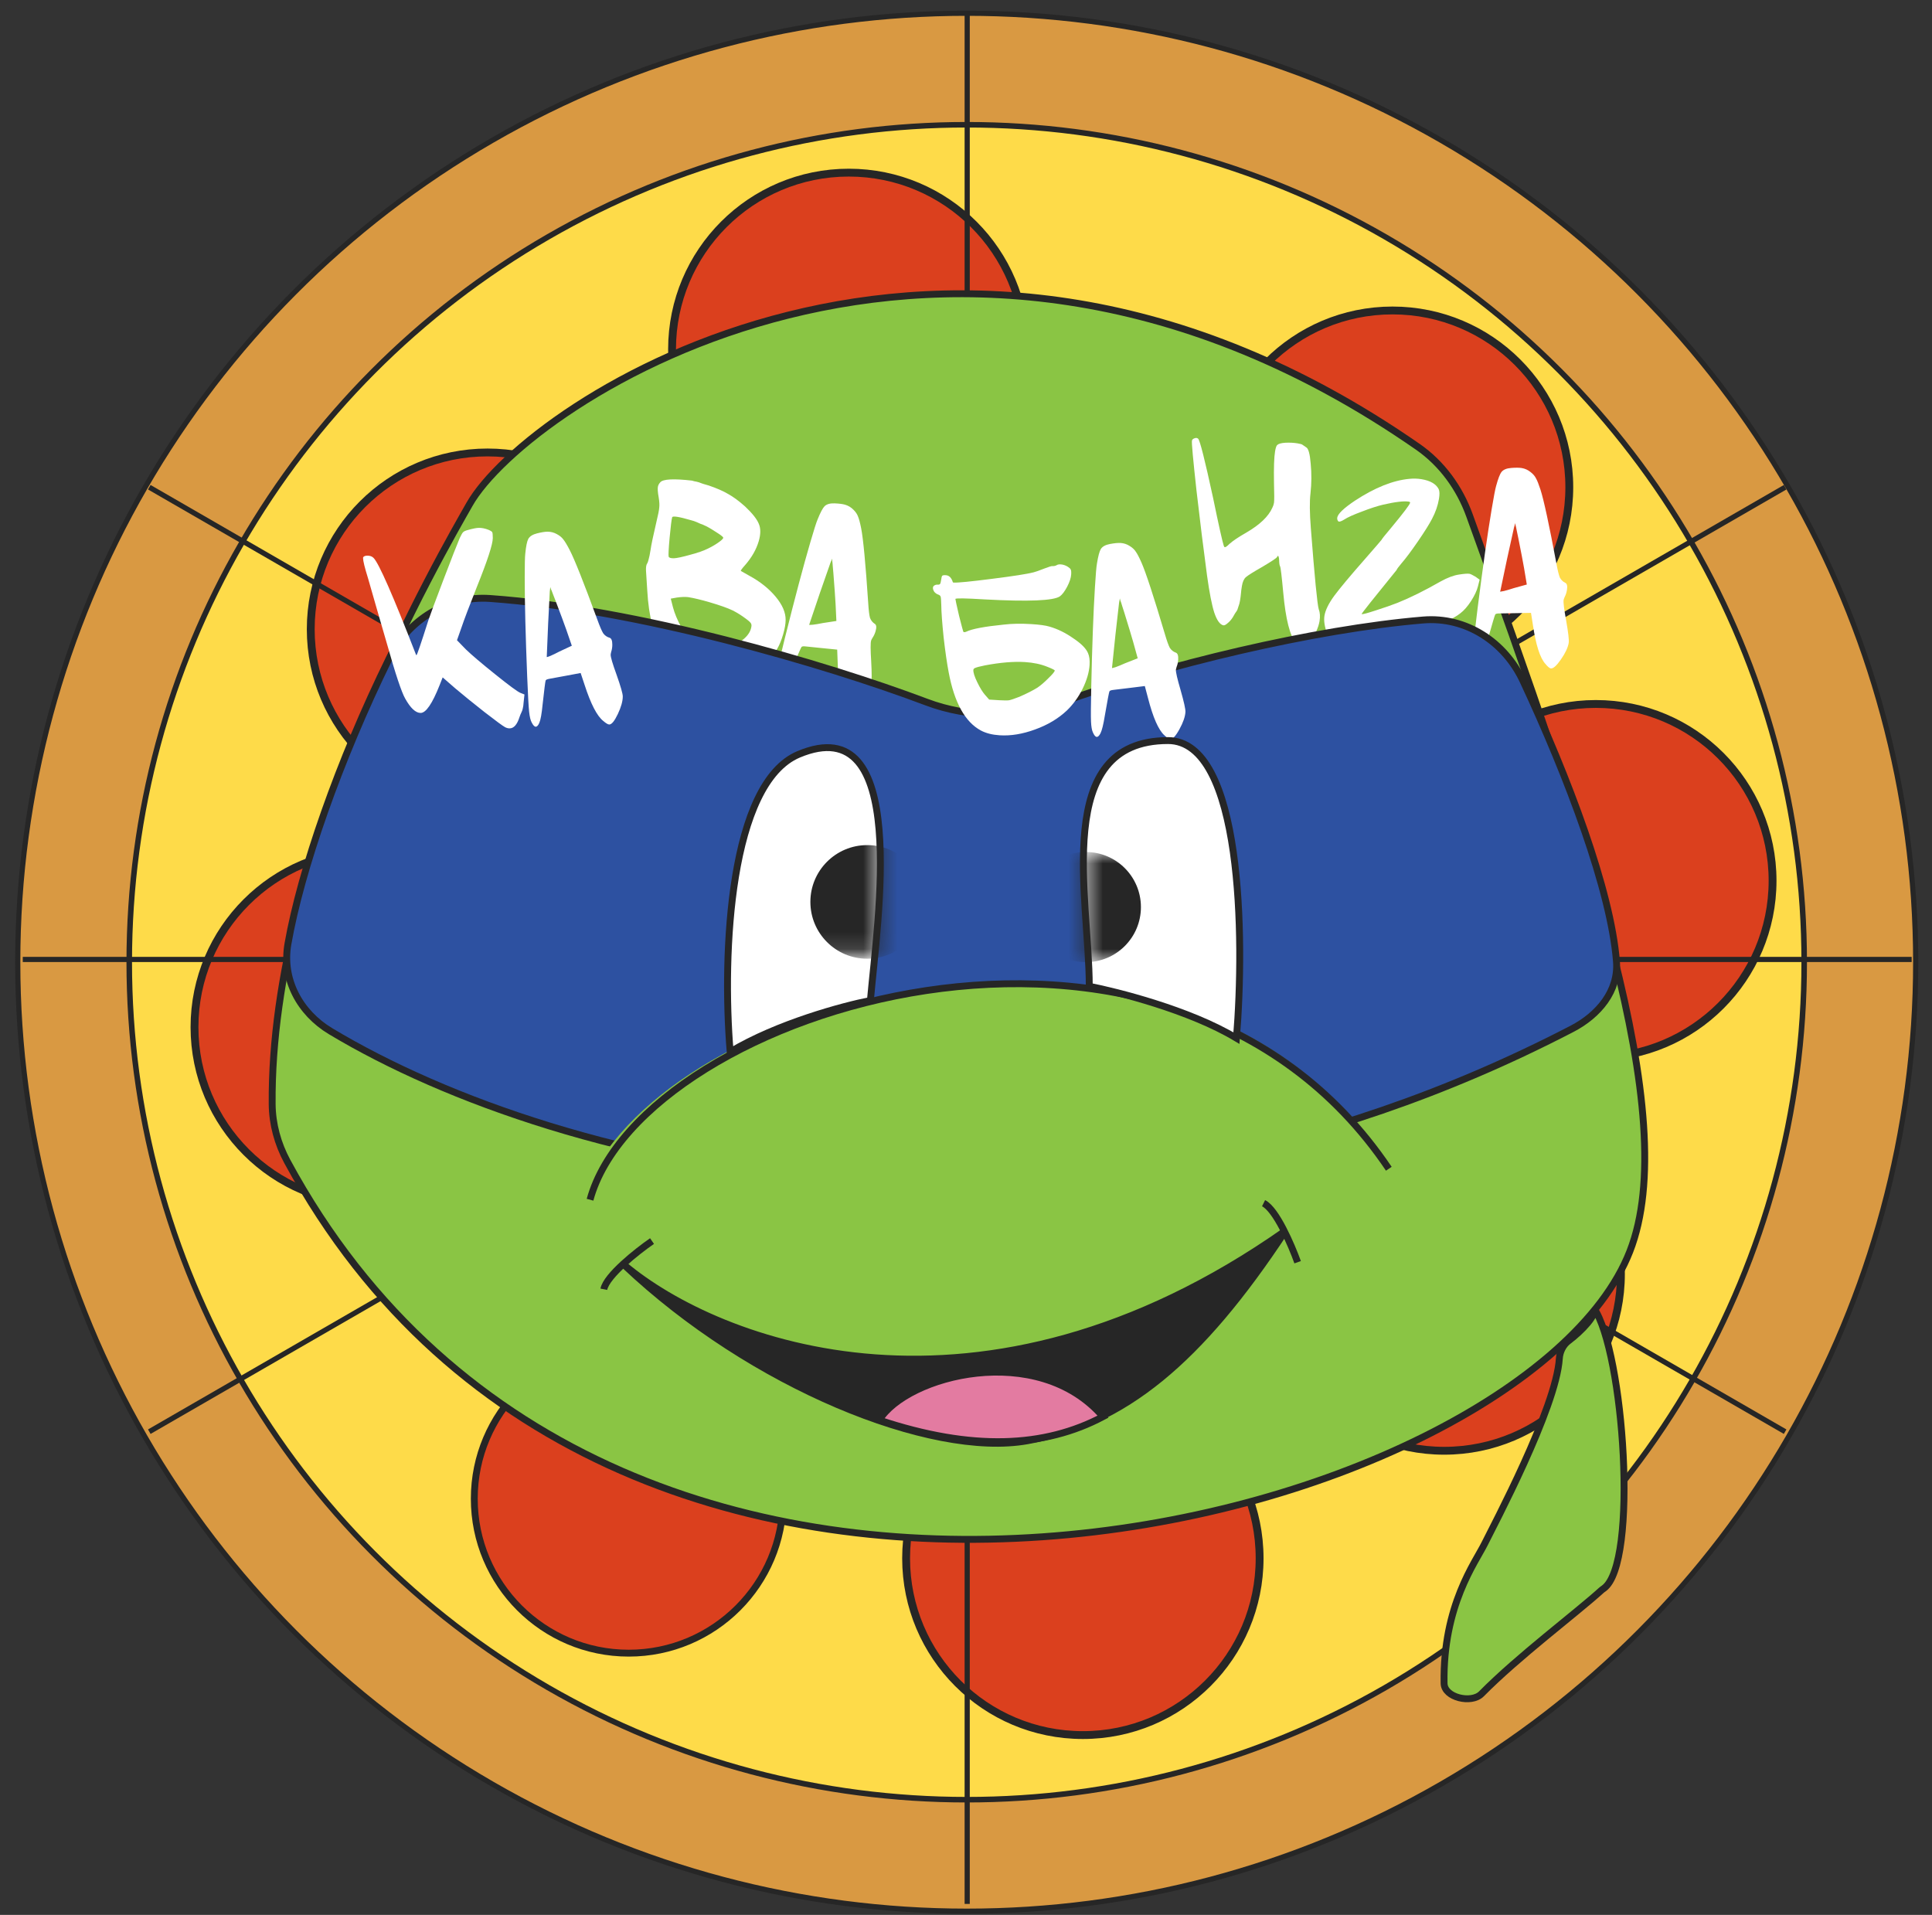 <svg width="113" height="112" viewBox="0 0 113 112" fill="none" xmlns="http://www.w3.org/2000/svg">
<rect x="0" y="0" width="113" height="112" fill="#333333" stroke="none"/>
<circle cx="56.542" cy="56.279" r="55.504" fill="#D99942" stroke="#262626" stroke-width="0.302"/>
<circle cx="56.542" cy="56.279" r="48.983" fill="#FEDB49" stroke="#262626" stroke-width="0.324"/>
<circle cx="28.513" cy="36.802" r="10.338" fill="#DB401E" stroke="#262626" stroke-width="0.459"/>
<circle cx="21.714" cy="60.077" r="10.338" fill="#DB401E" stroke="#262626" stroke-width="0.459"/>
<circle cx="36.773" cy="87.658" r="9.033" fill="#DB401E" stroke="#262626" stroke-width="0.402"/>
<circle cx="93.337" cy="51.512" r="10.338" fill="#DB401E" stroke="#262626" stroke-width="0.459"/>
<circle cx="84.468" cy="74.515" r="10.338" fill="#DB401E" stroke="#262626" stroke-width="0.459"/>
<circle cx="50.017" cy="69.418" r="10.338" fill="#DB401E" stroke="#262626" stroke-width="0.459"/>
<circle cx="81.448" cy="28.497" r="10.338" fill="#DB401E" stroke="#262626" stroke-width="0.459"/>
<circle cx="63.335" cy="91.144" r="10.338" fill="#DB401E" stroke="#262626" stroke-width="0.459"/>
<circle cx="60.313" cy="46.414" r="10.338" fill="#DB401E" stroke="#262626" stroke-width="0.459"/>
<circle cx="49.645" cy="20.435" r="10.338" fill="#DB401E" stroke="#262626" stroke-width="0.459"/>
<path d="M56.57 0.877V111.357" stroke="#262626" stroke-width="0.302"/>
<path d="M111.811 56.117L1.331 56.117" stroke="#262626" stroke-width="0.302"/>
<path d="M104.41 28.497L8.732 83.737" stroke="#262626" stroke-width="0.302"/>
<path d="M104.41 83.737L8.732 28.497" stroke="#262626" stroke-width="0.302"/>
<path d="M27.462 29.493C25.918 32.218 15.787 49.599 15.919 64.588C15.93 65.75 16.248 66.906 16.801 67.928C36.069 103.561 89.115 89.096 95.327 73.192C98.418 65.279 92.808 49.129 85.948 30.144C85.367 28.537 84.333 27.11 82.93 26.135C55.386 6.993 30.8 23.603 27.462 29.493Z" fill="#8AC544" stroke="#262626" stroke-width="0.403"/>
<path d="M42.856 35.705C42.562 35.563 42.111 35.403 41.503 35.225C41.008 35.08 40.59 34.98 40.248 34.925C40.064 34.905 39.843 34.913 39.586 34.95L39.232 35.014L39.357 35.504C39.452 35.867 39.616 36.262 39.85 36.689C40.077 37.136 40.332 37.451 40.614 37.634C40.837 37.789 41.062 37.899 41.289 37.966C41.536 38.038 41.832 38.041 42.176 37.973C42.615 37.889 42.995 37.737 43.317 37.518C43.641 37.288 43.841 37.045 43.916 36.787C43.959 36.643 43.965 36.544 43.936 36.491C43.92 36.43 43.825 36.335 43.65 36.206C43.384 36.005 43.12 35.838 42.856 35.705ZM41.161 30.711C41.113 30.685 41.053 30.662 40.98 30.641C40.911 30.61 40.837 30.577 40.758 30.542C40.678 30.508 40.623 30.486 40.592 30.477L40.437 30.432C39.716 30.221 39.342 30.162 39.314 30.255C39.278 30.378 39.228 30.778 39.165 31.453C39.105 32.118 39.087 32.487 39.11 32.561C39.136 32.625 39.239 32.655 39.419 32.652C39.589 32.645 39.899 32.58 40.35 32.454C40.811 32.331 41.153 32.213 41.376 32.1C41.597 31.996 41.798 31.882 41.98 31.756C42.176 31.623 42.283 31.526 42.301 31.464L42.294 31.428C42.265 31.375 42.113 31.263 41.839 31.093C41.567 30.913 41.341 30.786 41.161 30.711ZM40.478 28.111L40.602 28.147C40.688 28.161 40.766 28.178 40.839 28.199C40.89 28.214 40.986 28.248 41.128 28.301C41.272 28.343 41.38 28.375 41.453 28.396C41.921 28.555 42.303 28.723 42.598 28.898C42.896 29.064 43.223 29.305 43.578 29.622C44.008 30.027 44.277 30.369 44.386 30.647C44.498 30.915 44.495 31.249 44.378 31.651C44.236 32.136 43.971 32.601 43.584 33.047C43.401 33.251 43.317 33.367 43.331 33.393L43.821 33.671C44.449 34.011 44.962 34.418 45.36 34.893C45.758 35.367 45.955 35.822 45.951 36.258C45.95 36.492 45.901 36.774 45.804 37.104C45.705 37.444 45.588 37.729 45.454 37.958C45.269 38.285 45.017 38.608 44.7 38.93C44.382 39.251 44.09 39.484 43.824 39.63C43.41 39.856 42.94 39.993 42.411 40.04C41.893 40.09 41.392 40.044 40.907 39.902C40.041 39.649 39.337 39.073 38.794 38.176C38.253 37.268 37.942 36.058 37.858 34.545C37.815 33.85 37.79 33.457 37.783 33.365C37.776 33.162 37.8 33.023 37.855 32.95C37.871 32.932 37.893 32.877 37.92 32.784C37.971 32.609 38.014 32.403 38.05 32.167C38.09 31.877 38.201 31.344 38.383 30.57C38.492 30.12 38.551 29.824 38.559 29.681C38.577 29.541 38.567 29.348 38.527 29.101C38.467 28.77 38.454 28.548 38.487 28.435C38.511 28.352 38.556 28.276 38.621 28.205C38.788 28.019 39.407 27.988 40.478 28.111ZM48.573 32.912L47.951 34.694C47.55 35.875 47.342 36.491 47.327 36.542C47.323 36.553 47.397 36.551 47.546 36.539C47.708 36.52 47.902 36.487 48.128 36.441L48.919 36.32L48.872 35.333C48.851 34.946 48.808 34.346 48.744 33.533C48.733 33.417 48.721 33.285 48.709 33.136C48.699 32.977 48.688 32.862 48.675 32.791L48.676 32.673L48.573 32.912ZM48.23 29.606C48.355 29.486 48.55 29.431 48.816 29.441C49.081 29.452 49.286 29.478 49.43 29.52C49.616 29.575 49.778 29.672 49.916 29.813C50.046 29.941 50.136 30.073 50.185 30.211C50.245 30.352 50.306 30.582 50.369 30.903C50.49 31.52 50.628 32.981 50.782 35.287C50.807 35.697 50.842 35.981 50.885 36.139C50.942 36.29 51.036 36.407 51.169 36.491C51.263 36.552 51.276 36.696 51.21 36.923C51.168 37.067 51.108 37.195 51.031 37.307C50.986 37.383 50.959 37.437 50.95 37.468C50.911 37.602 50.912 37.999 50.954 38.66C50.995 39.4 50.993 39.847 50.947 40.002C50.869 40.27 50.68 40.572 50.38 40.91C50.08 41.247 49.862 41.396 49.728 41.357C49.656 41.336 49.563 41.236 49.447 41.057C49.178 40.676 49.026 39.893 48.993 38.708L48.966 37.995L48.183 37.917C47.487 37.848 47.134 37.812 47.124 37.809C46.994 37.793 46.913 37.803 46.88 37.839C46.844 37.884 46.657 38.316 46.317 39.134C46.111 39.645 45.949 39.972 45.828 40.116C45.724 40.242 45.636 40.294 45.564 40.273C45.492 40.252 45.438 40.147 45.404 39.958C45.376 39.827 45.386 39.617 45.437 39.33C45.49 39.032 45.646 38.367 45.903 37.334C46.486 34.998 46.983 33.124 47.396 31.712C47.607 30.99 47.747 30.55 47.816 30.391C47.981 29.98 48.119 29.719 48.23 29.606Z" fill="white"/>
<path d="M74.704 26.027C74.782 25.953 74.942 25.909 75.184 25.895C75.436 25.883 75.674 25.895 75.896 25.932C76.055 25.959 76.148 25.985 76.177 26.012C76.304 26.099 76.377 26.149 76.397 26.163C76.527 26.229 76.615 26.548 76.661 27.122C76.717 27.698 76.713 28.274 76.649 28.852C76.592 29.321 76.599 29.997 76.668 30.88C76.892 33.771 77.047 35.354 77.131 35.629C77.207 35.827 77.222 36.064 77.176 36.339C77.115 36.699 76.934 37.099 76.632 37.539C76.459 37.793 76.303 37.908 76.165 37.885C76.07 37.869 75.949 37.778 75.803 37.612C75.447 37.204 75.197 36.22 75.055 34.661C74.966 33.699 74.905 33.188 74.871 33.128C74.838 33.068 74.819 32.95 74.816 32.775C74.809 32.622 74.786 32.531 74.747 32.502C74.719 32.541 74.698 32.57 74.683 32.59C74.676 32.632 74.395 32.819 73.838 33.151C73.321 33.445 72.998 33.647 72.871 33.756C72.756 33.857 72.678 34.029 72.638 34.273C72.609 34.442 72.591 34.586 72.582 34.704C72.573 34.823 72.554 34.967 72.526 35.136C72.504 35.263 72.475 35.373 72.438 35.464C72.413 35.547 72.391 35.614 72.372 35.666C72.354 35.706 72.31 35.775 72.239 35.872C72.179 35.971 72.133 36.05 72.101 36.11C72.013 36.248 71.912 36.362 71.799 36.452C71.697 36.544 71.614 36.584 71.55 36.574C71.351 36.529 71.174 36.282 71.021 35.831C70.878 35.383 70.737 34.663 70.599 33.67C70.395 32.155 70.189 30.492 69.98 28.682C69.782 26.874 69.693 25.907 69.715 25.779C69.725 25.716 69.771 25.669 69.852 25.639C69.946 25.6 70.021 25.608 70.078 25.66C70.182 25.754 70.473 26.908 70.952 29.123C71.282 30.724 71.491 31.658 71.577 31.923C71.593 31.958 71.606 31.982 71.614 31.994C71.623 32.007 71.639 32.009 71.662 32.002C71.685 31.995 71.715 31.979 71.752 31.952C71.789 31.925 71.84 31.88 71.906 31.814C72.111 31.631 72.442 31.409 72.9 31.148C73.684 30.691 74.189 30.209 74.415 29.703C74.463 29.613 74.496 29.515 74.514 29.409C74.533 29.292 74.534 28.9 74.514 28.233C74.499 27.348 74.52 26.736 74.577 26.398C74.611 26.196 74.653 26.073 74.704 26.027ZM82.432 28.007C82.676 27.982 82.914 27.989 83.147 28.028C83.656 28.113 83.989 28.305 84.145 28.604C84.202 28.722 84.208 28.914 84.163 29.178C84.098 29.57 83.962 29.961 83.755 30.352C83.594 30.662 83.319 31.101 82.93 31.667C82.541 32.234 82.219 32.664 81.963 32.959C81.786 33.169 81.694 33.295 81.687 33.337C80.33 35.005 79.647 35.865 79.638 35.918L79.653 35.921C79.717 35.932 79.991 35.858 80.475 35.699C80.969 35.542 81.391 35.395 81.741 35.258C82.488 34.958 83.325 34.543 84.253 34.012C84.661 33.786 85.021 33.651 85.334 33.605C85.636 33.558 85.84 33.543 85.945 33.56C86.009 33.571 86.13 33.629 86.308 33.736L86.541 33.905L86.443 34.297C86.379 34.548 86.244 34.836 86.037 35.16C85.832 35.474 85.623 35.712 85.411 35.872C85.235 36.017 84.879 36.224 84.344 36.494C83.796 36.772 83.498 36.929 83.448 36.965C83.047 37.213 82.263 37.507 81.096 37.845C79.939 38.185 79.117 38.314 78.629 38.232C78.216 38.163 77.883 37.781 77.629 37.085C77.472 36.656 77.418 36.298 77.466 36.012C77.521 35.684 77.711 35.296 78.036 34.85C78.374 34.395 78.973 33.678 79.833 32.7C80.48 31.959 80.804 31.584 80.806 31.573C80.811 31.541 81.011 31.291 81.405 30.824C82.102 29.982 82.459 29.508 82.476 29.402L82.466 29.368C82.446 29.354 82.426 29.345 82.405 29.341C82.119 29.294 81.619 29.352 80.906 29.515C80.554 29.598 80.134 29.734 79.645 29.925C79.157 30.105 78.815 30.26 78.619 30.39C78.425 30.51 78.306 30.539 78.262 30.477C78.218 30.416 78.202 30.348 78.214 30.273C78.251 30.051 78.595 29.722 79.245 29.286C80.407 28.523 81.47 28.096 82.432 28.007ZM88.554 30.845L88.147 32.688C87.889 33.907 87.755 34.544 87.746 34.597C87.744 34.608 87.817 34.598 87.963 34.568C88.122 34.529 88.311 34.474 88.53 34.401L89.301 34.188L89.138 33.213C89.071 32.831 88.957 32.241 88.797 31.441C88.772 31.328 88.745 31.198 88.715 31.051C88.687 30.894 88.662 30.781 88.641 30.712L88.628 30.596L88.554 30.845ZM87.823 27.602C87.932 27.468 88.119 27.391 88.384 27.37C88.649 27.349 88.856 27.351 89.004 27.375C89.195 27.407 89.367 27.485 89.52 27.609C89.665 27.72 89.77 27.841 89.835 27.972C89.911 28.104 89.999 28.326 90.1 28.637C90.293 29.235 90.603 30.67 91.029 32.941C91.103 33.346 91.17 33.624 91.232 33.776C91.306 33.919 91.414 34.024 91.555 34.091C91.656 34.141 91.686 34.282 91.647 34.515C91.623 34.663 91.578 34.797 91.515 34.917C91.479 34.999 91.459 35.055 91.454 35.087C91.43 35.225 91.479 35.619 91.598 36.271C91.727 37 91.778 37.444 91.751 37.603C91.705 37.879 91.553 38.202 91.295 38.572C91.037 38.943 90.839 39.117 90.701 39.094C90.627 39.081 90.522 38.993 90.386 38.828C90.074 38.482 89.831 37.723 89.657 36.55L89.546 35.846L88.76 35.861C88.06 35.875 87.705 35.881 87.695 35.879C87.564 35.879 87.485 35.898 87.456 35.937C87.426 35.986 87.291 36.437 87.05 37.29C86.907 37.821 86.784 38.166 86.681 38.323C86.593 38.46 86.512 38.523 86.437 38.511C86.363 38.498 86.298 38.4 86.242 38.216C86.198 38.089 86.184 37.88 86.2 37.589C86.218 37.287 86.293 36.608 86.426 35.552C86.728 33.163 87.001 31.243 87.244 29.792C87.368 29.051 87.455 28.597 87.504 28.431C87.619 28.004 87.725 27.727 87.823 27.602Z" fill="white"/>
<path d="M91.943 60.175C62.209 75.609 32.766 68.383 19.331 60.311C17.533 59.231 16.479 57.278 16.84 55.212C17.592 50.916 19.819 44.499 22.769 38.499C23.875 36.25 26.166 34.827 28.666 35.005C37.263 35.617 48.257 38.825 54.19 41.065C56.664 41.999 59.546 42.028 62.027 41.113C67.981 38.915 76.918 36.792 83.231 36.263C85.748 36.053 88.013 37.544 89.082 39.833C91.712 45.462 94.221 52.094 94.545 56.234C94.68 57.966 93.485 59.375 91.943 60.175Z" fill="#2D51A1" stroke="#262626" stroke-width="0.403"/>
<path d="M61.252 38.998C60.874 38.845 60.438 38.754 59.945 38.723C59.291 38.683 58.513 38.747 57.609 38.917C57.325 38.975 57.14 39.023 57.051 39.06C56.974 39.088 56.934 39.128 56.931 39.182C56.921 39.332 56.998 39.574 57.16 39.906C57.322 40.239 57.474 40.485 57.615 40.645L57.856 40.918L58.451 40.955C58.719 40.971 58.907 40.972 59.016 40.958C59.136 40.933 59.339 40.865 59.626 40.753C60.057 40.565 60.407 40.387 60.675 40.221C60.878 40.083 61.094 39.897 61.323 39.664C61.564 39.431 61.686 39.283 61.69 39.219C61.692 39.187 61.546 39.113 61.252 38.998ZM61.797 33.059C61.854 33.02 61.935 33.003 62.043 33.01C62.182 33.019 62.319 33.065 62.454 33.148C62.547 33.208 62.603 33.26 62.622 33.304C62.651 33.349 62.661 33.447 62.652 33.597C62.639 33.8 62.56 34.043 62.413 34.324C62.267 34.595 62.127 34.78 61.991 34.879C61.62 35.136 60.158 35.196 57.606 35.059C56.459 34.988 55.884 34.98 55.88 35.033C55.878 35.065 55.95 35.392 56.094 36.015C56.25 36.627 56.333 36.939 56.343 36.95C56.373 36.984 56.432 36.983 56.52 36.945C56.853 36.783 57.583 36.645 58.709 36.532C59.186 36.475 59.725 36.466 60.325 36.503C60.807 36.533 61.159 36.582 61.381 36.649C61.857 36.786 62.322 37.014 62.775 37.333C63.24 37.642 63.529 37.934 63.641 38.21C63.716 38.387 63.745 38.614 63.728 38.893C63.701 39.322 63.565 39.787 63.319 40.288C63.073 40.779 62.767 41.201 62.401 41.555C61.898 42.029 61.278 42.4 60.54 42.666C59.813 42.933 59.123 43.047 58.469 43.006C58.04 42.979 57.675 42.887 57.373 42.728C56.446 42.23 55.817 41.093 55.486 39.318C55.388 38.806 55.29 38.128 55.192 37.282C55.105 36.438 55.058 35.8 55.053 35.369C55.047 35.111 55.035 34.954 55.017 34.899C54.999 34.844 54.953 34.803 54.879 34.777C54.795 34.751 54.718 34.697 54.647 34.618C54.588 34.528 54.561 34.446 54.566 34.37C54.567 34.349 54.58 34.318 54.604 34.276C54.672 34.216 54.754 34.188 54.851 34.194C54.915 34.199 54.959 34.185 54.983 34.154C55.006 34.123 55.027 34.044 55.046 33.916C55.065 33.777 55.086 33.698 55.109 33.678C55.132 33.647 55.203 33.635 55.321 33.643C55.514 33.654 55.651 33.792 55.731 34.055C55.741 34.067 55.757 34.073 55.778 34.074C56.014 34.089 56.756 34.017 58.003 33.857C59.261 33.699 60.076 33.572 60.448 33.476C60.557 33.451 60.777 33.373 61.108 33.243C61.351 33.15 61.499 33.105 61.552 33.109C61.649 33.115 61.73 33.098 61.797 33.059ZM65.453 35.255L65.24 37.131C65.109 38.371 65.042 39.018 65.039 39.071C65.038 39.082 65.109 39.065 65.252 39.02C65.406 38.965 65.588 38.89 65.799 38.795L66.543 38.503L66.279 37.55C66.173 37.178 65.999 36.602 65.757 35.823C65.721 35.713 65.68 35.587 65.635 35.444C65.591 35.291 65.555 35.181 65.526 35.114L65.501 35L65.453 35.255ZM64.389 32.106C64.484 31.962 64.662 31.865 64.924 31.817C65.185 31.768 65.391 31.749 65.541 31.758C65.734 31.77 65.913 31.829 66.079 31.937C66.234 32.032 66.351 32.142 66.429 32.265C66.519 32.389 66.629 32.6 66.761 32.899C67.016 33.474 67.473 34.869 68.132 37.084C68.248 37.478 68.344 37.748 68.421 37.893C68.51 38.027 68.627 38.121 68.775 38.173C68.88 38.212 68.925 38.349 68.911 38.585C68.901 38.735 68.871 38.873 68.82 38.999C68.794 39.083 68.779 39.142 68.777 39.174C68.769 39.313 68.858 39.701 69.044 40.336C69.248 41.048 69.344 41.485 69.334 41.646C69.317 41.924 69.199 42.261 68.981 42.657C68.763 43.052 68.584 43.246 68.445 43.237C68.37 43.232 68.256 43.155 68.104 43.006C67.757 42.694 67.437 41.964 67.142 40.816L66.959 40.126L66.178 40.223C65.484 40.309 65.132 40.352 65.121 40.351C64.991 40.365 64.914 40.392 64.89 40.434C64.865 40.486 64.777 40.949 64.626 41.822C64.539 42.365 64.452 42.72 64.367 42.887C64.293 43.033 64.219 43.104 64.144 43.099C64.069 43.095 63.993 43.004 63.918 42.827C63.861 42.705 63.826 42.499 63.812 42.207C63.798 41.905 63.803 41.222 63.826 40.158C63.878 37.751 63.95 35.813 64.041 34.344C64.087 33.594 64.126 33.134 64.159 32.964C64.229 32.527 64.306 32.241 64.389 32.106Z" fill="white"/>
<path d="M27.357 31.002C27.657 30.916 27.878 30.873 28.017 30.873C28.189 30.873 28.372 30.91 28.565 30.985C28.694 31.039 28.769 31.087 28.791 31.13C28.812 31.173 28.823 31.286 28.823 31.469C28.823 31.834 28.511 32.79 27.888 34.336C27.437 35.475 27.142 36.254 27.002 36.672L26.729 37.446L27.244 37.977C27.577 38.3 28.151 38.788 28.968 39.443C29.784 40.099 30.273 40.458 30.434 40.523L30.675 40.619L30.627 41.07C30.616 41.232 30.6 41.35 30.579 41.425C30.568 41.5 30.541 41.581 30.498 41.666C30.455 41.752 30.418 41.844 30.386 41.94C30.246 42.381 30.053 42.601 29.805 42.601C29.72 42.601 29.634 42.579 29.548 42.536C29.408 42.461 29.005 42.166 28.34 41.65C27.684 41.135 27.115 40.673 26.632 40.265L25.891 39.62L25.713 40.072C25.284 41.156 24.913 41.699 24.602 41.699C24.312 41.699 24.011 41.419 23.7 40.861C23.485 40.485 23.131 39.422 22.637 37.671C22.475 37.113 22.261 36.372 21.992 35.448C21.724 34.514 21.568 33.971 21.525 33.821C21.331 33.198 21.235 32.806 21.235 32.645C21.235 32.612 21.24 32.591 21.251 32.58C21.294 32.527 21.375 32.5 21.493 32.5C21.643 32.5 21.761 32.543 21.847 32.629C22.159 32.94 22.985 34.825 24.328 38.283C24.328 38.305 24.339 38.316 24.36 38.316C24.392 38.316 24.623 37.639 25.053 36.286C25.16 35.964 25.456 35.169 25.939 33.901C26.422 32.634 26.739 31.823 26.89 31.469C26.976 31.286 27.04 31.173 27.083 31.13C27.137 31.077 27.228 31.034 27.357 31.002ZM32.156 34.594L32.06 36.479C32.006 37.725 31.979 38.375 31.979 38.428C31.979 38.439 32.049 38.418 32.188 38.364C32.339 38.3 32.516 38.214 32.72 38.106L33.445 37.768L33.123 36.833C32.994 36.468 32.785 35.904 32.495 35.142C32.452 35.035 32.403 34.911 32.35 34.771C32.296 34.621 32.253 34.514 32.221 34.449L32.188 34.336L32.156 34.594ZM30.9 31.517C30.986 31.367 31.157 31.259 31.415 31.195C31.673 31.13 31.877 31.098 32.027 31.098C32.221 31.098 32.403 31.146 32.575 31.243C32.736 31.329 32.86 31.431 32.946 31.549C33.042 31.667 33.166 31.872 33.316 32.161C33.606 32.72 34.149 34.084 34.943 36.254C35.083 36.64 35.196 36.903 35.282 37.043C35.378 37.172 35.502 37.258 35.652 37.301C35.76 37.333 35.813 37.467 35.813 37.703C35.813 37.854 35.792 37.993 35.749 38.122C35.727 38.208 35.717 38.267 35.717 38.3C35.717 38.439 35.829 38.82 36.055 39.443C36.302 40.141 36.425 40.571 36.425 40.732C36.425 41.011 36.329 41.355 36.136 41.763C35.942 42.171 35.776 42.375 35.636 42.375C35.561 42.375 35.443 42.306 35.282 42.166C34.916 41.876 34.551 41.167 34.186 40.039L33.961 39.363L33.187 39.508C32.5 39.637 32.151 39.701 32.14 39.701C32.011 39.723 31.936 39.755 31.915 39.798C31.893 39.851 31.834 40.319 31.737 41.199C31.684 41.747 31.619 42.107 31.544 42.279C31.48 42.429 31.41 42.504 31.335 42.504C31.259 42.504 31.179 42.418 31.093 42.246C31.029 42.128 30.98 41.924 30.948 41.634C30.916 41.334 30.878 40.652 30.835 39.588C30.739 37.182 30.69 35.244 30.69 33.773C30.69 33.021 30.701 32.559 30.722 32.387C30.765 31.947 30.825 31.657 30.9 31.517Z" fill="white"/>
<path d="M93.8 92.909C95.854 91.449 94.979 79.039 93.215 76.496C93.466 76.859 92.495 77.862 91.736 78.43C91.423 78.663 91.228 79.065 91.204 79.454C91.023 82.351 87.313 89.316 86.838 90.283C86.302 91.372 84.387 93.894 84.462 98.456C84.475 99.29 86.063 99.663 86.648 99.07C88.801 96.886 92.179 94.359 93.653 93.021C93.7 92.978 93.749 92.945 93.8 92.909Z" fill="#8AC544" stroke="#262626" stroke-width="0.403"/>
<path d="M33.792 70.853C36.633 59.463 63.134 51.423 76.868 63.239C91.727 76.023 54.161 78.55 33.792 70.853Z" fill="#8AC544"/>
<path d="M75.188 71.984C57.306 84.55 41.961 78.562 36.523 73.998C43.974 81.046 54.446 85.275 60.085 84.268C65.723 83.261 70.154 79.636 75.188 71.984Z" fill="#262626" stroke="#262626" stroke-width="0.403"/>
<path d="M38.136 72.588C37.263 73.192 35.477 74.602 35.316 75.407" stroke="#262626" stroke-width="0.403"/>
<path d="M75.897 73.826C75.54 72.826 74.64 70.737 73.904 70.373" stroke="#262626" stroke-width="0.403"/>
<path d="M51.426 83.059C53.037 80.442 60.689 78.428 64.515 82.858C61.092 84.671 56.863 84.872 51.426 83.059Z" fill="#E37BA1" stroke="#262626" stroke-width="0.403"/>
<path d="M34.51 70.171C37.53 59.095 68.341 49.228 81.23 68.359" stroke="#262626" stroke-width="0.403"/>
<path d="M46.711 44.12C42.691 45.812 42.224 55.673 42.706 61.525C45.467 59.864 49.324 58.827 50.908 58.517C51.326 53.769 53.239 41.374 46.711 44.12Z" fill="white" stroke="#262626" stroke-width="0.403"/>
<path d="M68.313 43.315C72.675 43.315 72.8 54.867 72.318 60.719C69.558 59.058 65.294 57.996 63.71 57.686C63.71 52.45 61.495 43.315 68.313 43.315Z" fill="white" stroke="#262626" stroke-width="0.403"/>
<mask id="mask0_259_838" style="mask-type:alpha" maskUnits="userSpaceOnUse" x="42" y="46" width="10" height="10">
<rect x="42.162" y="46.61" width="9.263" height="9.263" fill="#D9D9D9"/>
</mask>
<g mask="url(#mask0_259_838)">
<circle cx="50.721" cy="52.752" r="3.323" fill="#262626"/>
</g>
<mask id="mask1_259_838" style="mask-type:alpha" maskUnits="userSpaceOnUse" x="63" y="49" width="7" height="8">
<rect width="6.444" height="6.444" transform="matrix(-1 0 0 1 69.953 49.832)" fill="#D9D9D9"/>
</mask>
<g mask="url(#mask1_259_838)">
<circle cx="3.222" cy="3.222" r="3.222" transform="matrix(-1 0 0 1 66.731 49.832)" fill="#262626"/>
</g>
</svg>
